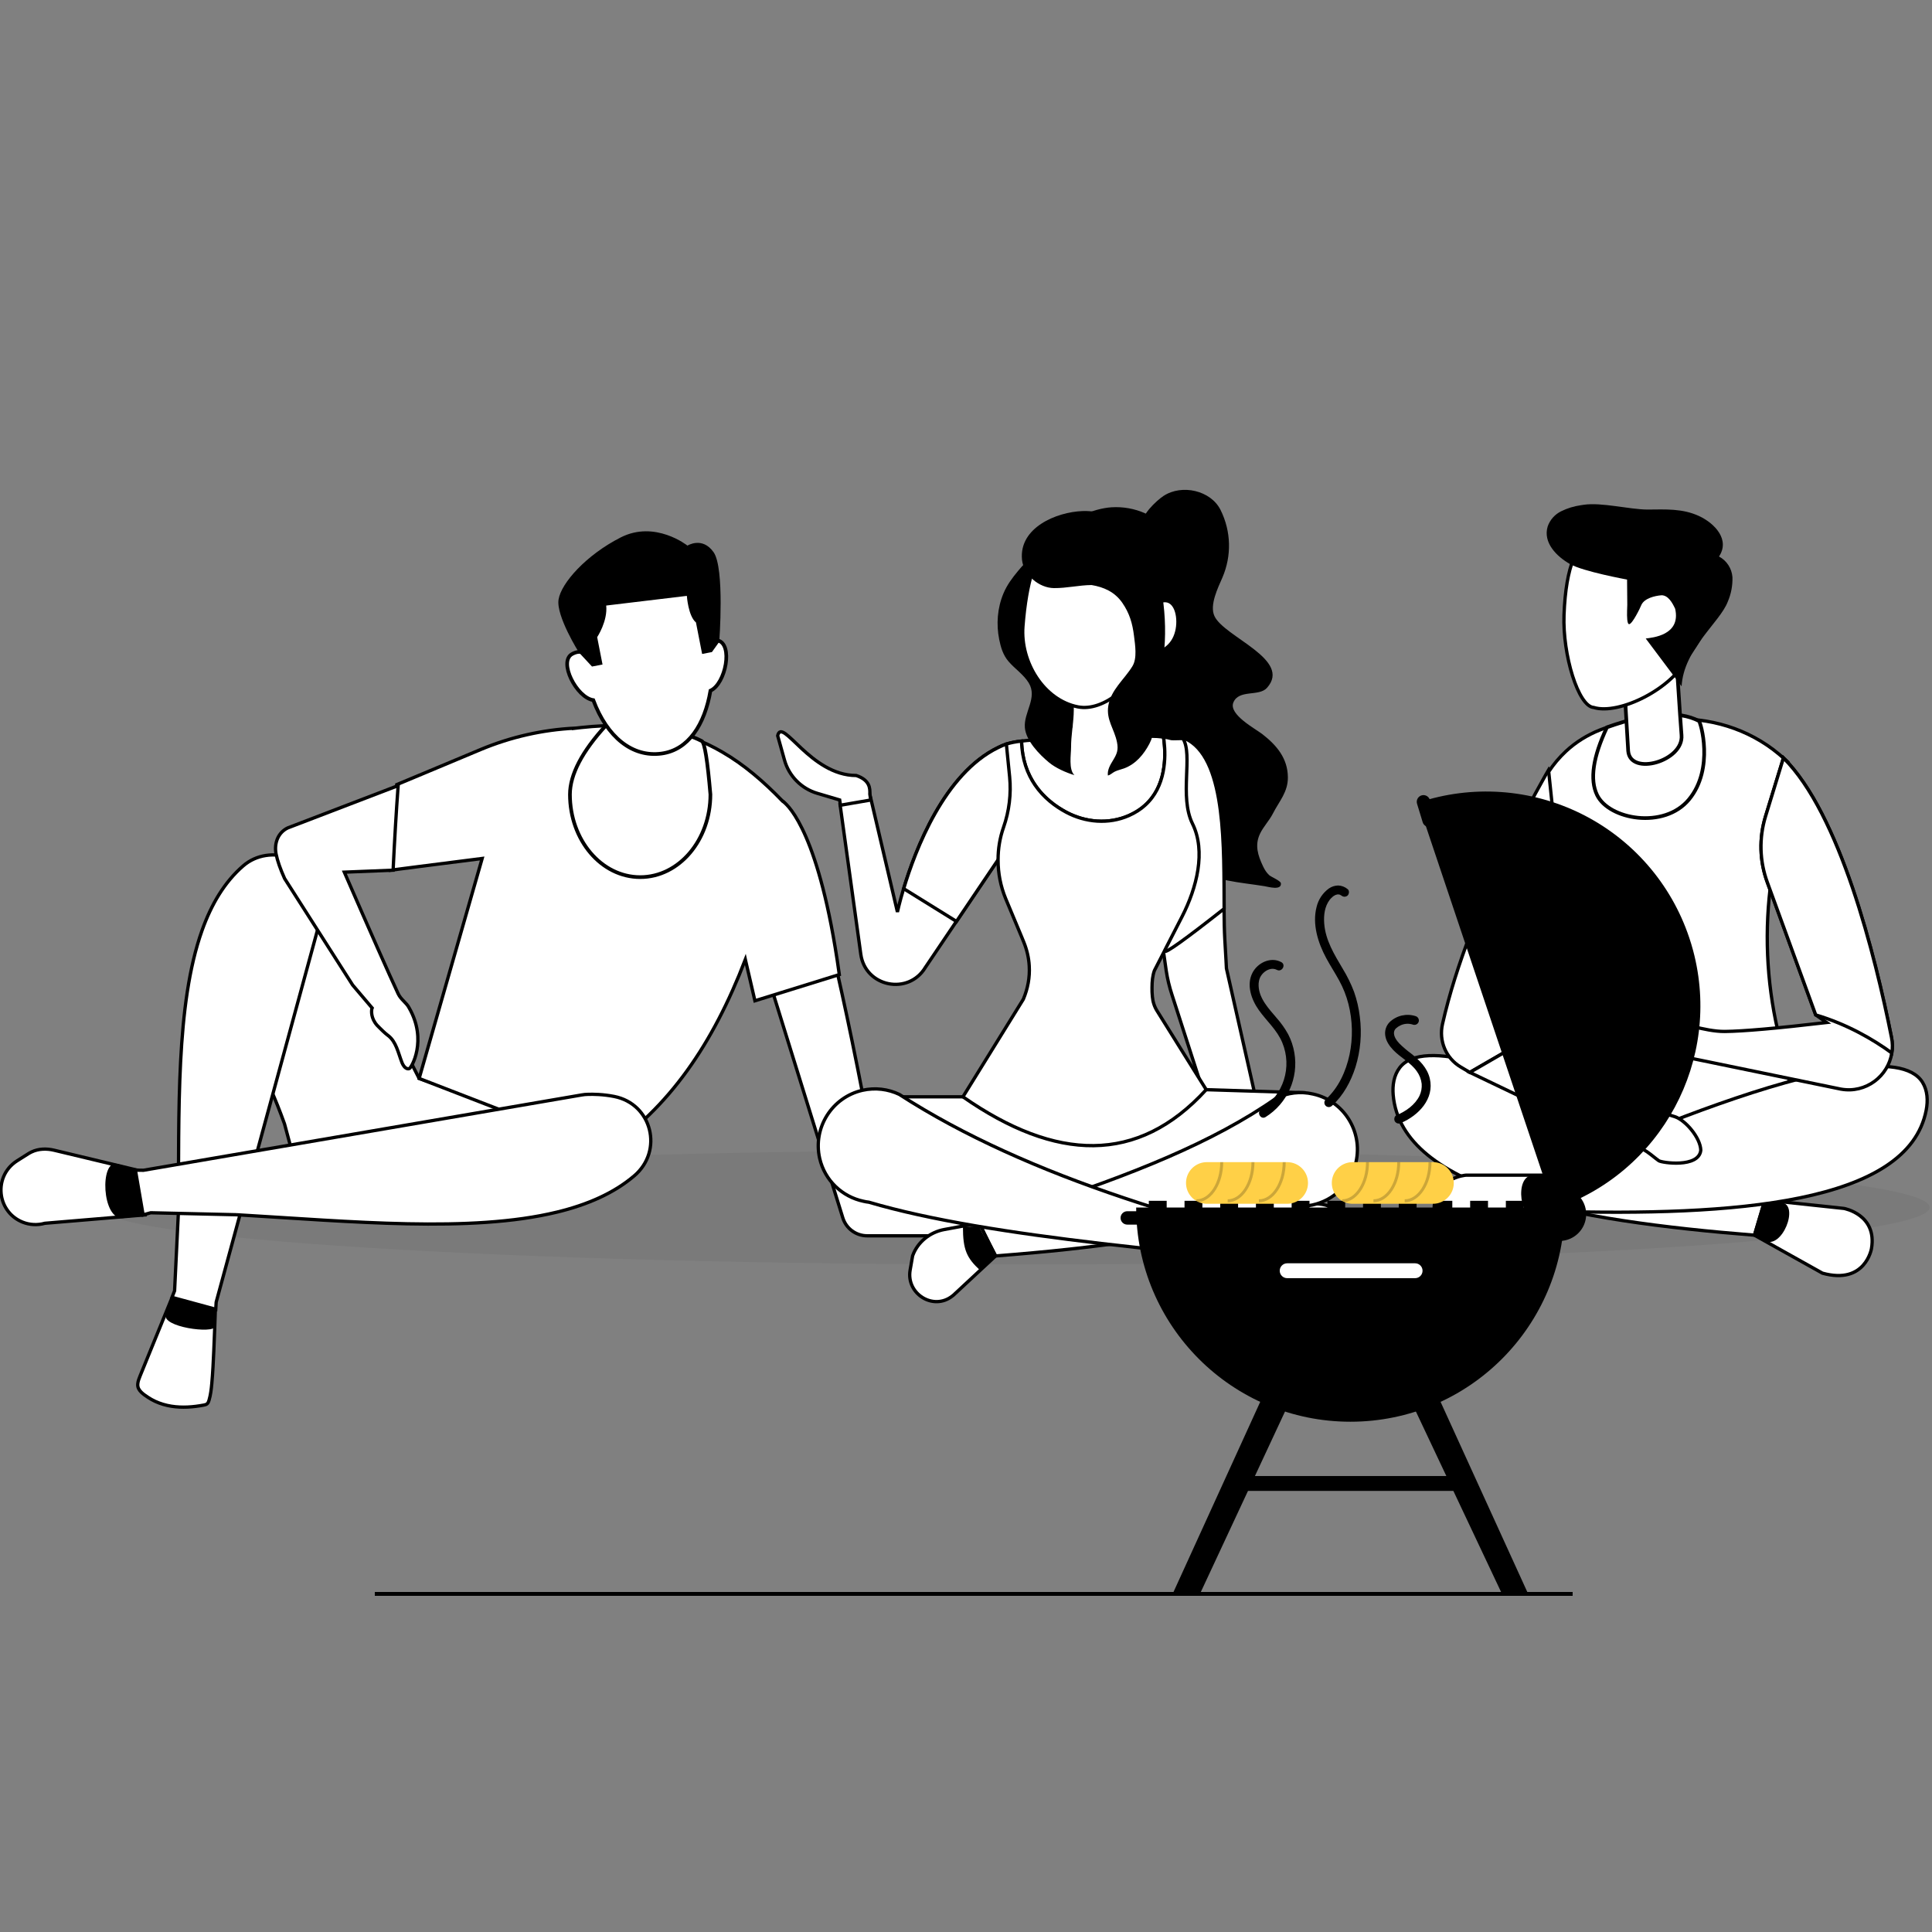 <?xml version="1.0" encoding="UTF-8"?>
<svg width="1000px" height="1000px" viewBox="0 0 1000 1000" version="1.1" xmlns="http://www.w3.org/2000/svg" xmlns:xlink="http://www.w3.org/1999/xlink">
    <rect x="0" y="0" width="1000" height="1000" fill="#808080" stroke="none"/>
    <title>illustrated/1000x1000/-relax v0.1</title>
    <g id="illustrated/1000x1000/-relax-v0.1" stroke="none" stroke-width="1" fill="none" fill-rule="evenodd">
        <g id="Group-5" transform="translate(0, 253)">
            <g id="Group-138" fill-rule="nonzero">
                <path d="M998.783,371.917 C998.783,388.247 786.789,401.487 525.283,401.487 C263.773,401.487 51.783,388.247 51.783,371.917 C51.783,355.588 263.773,342.348 525.283,342.348 C786.789,342.348 998.783,355.588 998.783,371.917" id="Fill-9" fill="#000000" opacity="0.05" style="mix-blend-mode: multiply;"></path>
                <path d="M216.931,305.177 C216.931,305.177 163.591,199.976 163.103,201.406 C162.619,202.84 111.473,274.146 111.473,274.146 C111.473,274.146 127.66,274.146 147.251,328.679 C154.42,355.946 157.547,366.317 179.459,368.023 C248.924,375.789 304.304,358.815 321.791,342.421 L216.931,305.177 Z" id="Fill-11" stroke="#000000" stroke-width="1.71" fill="#FFFFFF"></path>
                <path d="M71.323,463.146 C71.298,463.383 71.285,463.617 71.289,463.854 C71.306,466.818 74.341,468.74 76.559,470.229 C77.764,471.041 79.039,471.746 80.357,472.355 C83.008,473.576 85.834,474.402 88.719,474.86 C94.251,475.74 99.929,475.327 105.436,474.276 C106.049,474.16 106.687,474.022 107.175,473.626 C107.721,473.176 107.984,472.467 108.188,471.783 C109.022,468.999 109.355,466.089 109.622,463.191 C110.135,457.564 110.406,451.919 110.656,446.278 C110.969,439.075 111.239,431.871 111.473,424.667 C104.59,422.774 97.707,420.886 90.833,418.997 C90.253,418.839 89.582,418.693 89.099,419.047 C88.803,419.264 88.648,419.623 88.511,419.96 C84.567,429.62 80.623,439.279 76.68,448.942 C75.271,452.39 73.862,455.842 72.465,459.298 C71.965,460.54 71.46,461.824 71.323,463.146" id="Fill-13" stroke="#000000" stroke-width="1.71" fill="#FFFFFF"></path>
                <path d="M111.126,433.621 C111.25,430.303 111.365,427.985 111.473,424.667 C104.59,422.774 97.707,420.886 90.833,418.997 C90.253,418.839 89.582,418.693 89.099,419.047 C88.803,419.264 88.648,419.623 88.511,419.96 C87.331,422.851 87.07,424.303 85.89,427.194 C83.127,433.963 110.981,437.507 111.126,433.621 Z" id="Fill-13" fill="#000000"></path>
                <path d="M92.281,375.604 L90.363,415.125 L89.017,418.514 L111.674,424.684 L111.895,420.986 L165.49,224.145 C165.744,223.199 165.932,222.286 166.011,221.339 C166.282,218.996 166.578,214.352 165.828,209.104 C163.289,191.29 139.639,183.186 125.836,195.209 C116.235,203.547 109.436,214.953 104.571,228.606 L104.558,228.652 C90.93,266.917 92.739,322.538 92.281,375.604" id="Fill-15" stroke="#000000" stroke-width="1.71" fill="#FFFFFF"></path>
                <path d="M390.757,230.838 L405.002,161.643 C405.002,161.643 420.36,165.049 456.467,366.522 C482.118,366.522 493.54,371.245 498.506,376.118 C502.433,379.974 499.723,386.649 494.212,386.649 L448.859,386.649 C443.068,386.649 437.953,382.884 436.239,377.356 L390.757,230.838 Z" id="Fill-29" stroke="#000000" stroke-width="1.71" fill="#FFFFFF"></path>
                <path d="M300.771,123.57 C331.912,120.215 354.474,124.921 373.913,136.298 C384.971,142.714 395.035,151.269 405.11,161.718 C406.467,162.587 421.642,173.598 432.279,237.318 C433.029,241.746 433.726,246.456 434.426,251.442 L434.426,251.442 L390.745,265.008 L387.993,253.122 L385.896,244.126 C385.86,243.97 385.824,243.813 385.789,243.657 C368.942,287.539 346.288,320.436 313.265,342.444 L313.265,342.444 L216.952,305.195 L249.566,191.345 L216.952,195.504 L202.174,197.413 L205.346,153.124 L216.952,148.279 L248.931,134.897 C264.36,128.465 280.819,124.734 297.507,123.896 L297.507,123.896 L297.482,123.944 C298.589,123.81 299.685,123.685 300.771,123.57 Z" id="Combined-Shape" stroke="#000000" stroke-width="1.71" fill="#FFFFFF"></path>
                <path d="M211.244,300.199 L211.217,300.198 C211.121,300.193 211.027,300.181 210.934,300.163 C210.906,300.158 210.878,300.152 210.85,300.145 C209.651,299.865 208.731,298.566 208.182,297.287 C208.11,297.122 208.045,296.957 207.987,296.794 C206.103,291.945 205.052,286.215 200.971,283.062 C200.898,283.006 200.823,282.95 200.748,282.895 C199.857,282.22 198.996,281.452 198.156,280.653 C197.692,280.212 197.235,279.761 196.783,279.311 C196.602,279.131 196.421,278.951 196.241,278.772 C195.861,278.423 195.516,278.072 195.203,277.72 C191.925,274.037 192.223,270.331 192.481,269.112 L192.497,269.039 C192.54,268.851 192.579,268.736 192.598,268.704 L182.534,256.864 L167.363,233.115 L147.346,201.782 L147.251,201.59 L147.249,201.589 C145.139,196.891 143.605,192.626 142.884,188.983 C141.829,183.472 143.897,177.91 148.975,175.509 C174.353,165.785 193.386,158.491 206.075,153.629 C205.071,167.454 204.204,182.048 203.471,197.413 L178.219,198.425 C192.01,230.11 201.295,251.08 206.075,261.334 C207.535,264.467 210.465,266.024 211.779,268.704 C221.382,285.485 212.875,299.958 211.779,300.154 L211.776,300.155 C211.594,300.192 211.417,300.207 211.244,300.199 Z" id="Combined-Shape" stroke="#000000" stroke-width="1.71" fill="#FFFFFF"></path>
                <path d="M0.759,366.063 C-0.396,359.331 2.21,352.064 8.834,347.841 L14.5,344.26 C15.092,343.889 15.696,343.547 16.326,343.251 C19.932,341.521 24.113,341.421 28.003,342.355 L71.092,352.673 L75.069,375.818 L23.221,380.167 C19.436,381.234 15.367,381.042 11.74,379.591 C5.503,377.107 1.743,371.766 0.759,366.063 Z" id="Fill-19" stroke="#000000" stroke-width="1.71" fill="#FFFFFF"></path>
                <path d="M60.54,349.391 C64.139,350.253 67.323,351.347 70.092,352.673 L74.069,375.818 C71.289,376.585 67.786,377.146 63.562,377.5 C52.616,378.418 51.576,347.244 60.54,349.391 Z" id="Fill-19" fill="#000000"></path>
                <path d="M122.432,375.748 L78.034,374.722 L74.069,375.819 L70.092,352.673 L74.248,352.728 L301.055,313.749 C302.147,313.561 303.194,313.44 304.261,313.436 C306.912,313.336 312.136,313.386 317.906,314.528 C337.483,318.397 343.49,342.676 328.286,355.6 C317.739,364.588 304.119,370.545 288.24,374.401 L288.186,374.41 C243.683,385.203 181.776,379.242 122.432,375.748" id="Fill-21" stroke="#000000" stroke-width="1.71" fill="#FFFFFF"></path>
                <path d="M367.705,158.2 C367.705,181.845 351.453,201 331.373,201 C311.287,201 295,181.845 295,158.2 C295.034,147.915 301.238,136.018 313.612,122.51 C336.282,122.481 352.826,125.17 363.244,130.575 C364.71,131.336 366.197,140.544 367.705,158.2 Z" id="Fill-31" stroke="#000000" stroke-width="1.9" fill="#FFFFFF"></path>
                <path d="M372.15,86.403 C371.18,85.963 370.314,85.733 369.52,85.642 C373.188,61.98 371.619,32.582 333.296,33.733 C310.439,34.42 303.642,55.625 302.169,77.797 C300.917,77.132 299.24,76.94 296.982,77.623 C289.087,80.016 294.565,100.148 302.749,103.238 C305.778,123.503 316.37,136.483 331.528,137.629 C345.543,138.693 356.489,127.68 363.091,111.065 C371.624,109.148 379.695,89.819 372.15,86.403" id="Fill-23" stroke="#000000" stroke-width="1.9" fill="#FFFFFF" transform="translate(334.148, 85.7) rotate(-12) translate(-334.148, -85.7) "></path>
                <path d="M299.669,84.743 L306.418,92 L311.867,90.948 L309.097,76.794 C309.097,76.794 314.598,68.502 313.772,60.429 L355.515,55.423 C355.515,55.423 356.187,65.824 360.228,69.182 L363.419,85.488 L368.491,84.509 L372.278,79.218 C372.278,79.218 375.179,41.097 369.352,32.818 C363.525,24.54 355.826,29.41 355.826,29.41 C355.826,29.41 339.148,16.085 321.272,25.173 C303.387,34.267 290.441,48.8 289.105,57.335 C287.764,65.866 299.669,84.743 299.669,84.743" id="Fill-29" fill="#000000"></path>
                <path d="M724.506,299.608 C721.467,303.555 720.687,308.737 721.104,313.702 C725.264,363.099 815.016,378.92 908.106,386.332 L913.526,368.114 C913.526,368.114 748.994,267.77 724.506,299.608" id="Fill-51" stroke="#000000" stroke-width="1.71" fill="#FFFFFF"></path>
                <path d="M913.525,368.115 L954.434,372.488 C954.434,372.488 971.718,375.585 968.671,393.286 C968.671,393.286 965.498,412.134 943.307,405.997 L908.105,386.333 L913.525,368.115 Z" id="Fill-53" stroke="#000000" stroke-width="1.71" fill="#FFFFFF"></path>
                <path d="M913.525,368.115 C916.49,368.702 919.346,369.143 922.095,369.437 C931.608,370.454 922.412,394.361 913.043,389.128 C911.466,388.247 909.82,387.315 908.105,386.333 L913.525,368.115 Z" id="Fill-53" fill="#000000"></path>
                <path d="M801.609,145.376 C801.609,145.376 760.638,214.879 746.622,277.079 C744.663,285.767 748.389,294.738 756.052,299.274 L760.775,302.071 L785.292,287.884 L820.394,179.882 L801.609,145.376 Z" id="Fill-55" stroke="#000000" stroke-width="1.71" fill="#FFFFFF"></path>
                <path d="M864.138,119.325 L848.609,120.308 C834.526,121.205 820.761,126.282 810.46,135.925 C807.083,139.081 804.135,142.583 801.609,146.43 L809.392,220.961 C810.339,229.983 810.706,239.062 810.497,248.134 L808.888,317.854 L851.06,333.137 L926.971,310.133 L920.176,280.468 C914.277,254.712 913.155,228.094 916.861,201.935 L925.437,141.449 C923.882,140.002 922.302,138.605 920.693,137.267 C904.976,124.152 884.569,118.028 864.138,119.325" id="Fill-57" stroke="#000000" stroke-width="1.71" fill="#FFFFFF"></path>
                <path d="M826.632,158.479 C822.794,150.52 824.503,138.843 831.758,123.45 C853.052,115.847 868.908,114.749 879.326,120.154 C880.239,120.628 887.424,144.758 874.255,160.759 C861.374,176.409 832.778,171.226 826.632,158.479 Z" id="Fill-31" stroke="#000000" stroke-width="1.9" fill="#FFFFFF"></path>
                <path d="M995.115,307.257 C997.716,311.505 997.946,316.741 996.999,321.631 C987.611,370.311 896.684,376.498 803.331,373.963 L799.883,355.274 C799.883,355.274 974.154,272.997 995.115,307.257" id="Fill-59" stroke="#000000" stroke-width="1.71" fill="#FFFFFF"></path>
                <path d="M799.883,355.274 L758.736,355.274 C758.736,355.274 741.227,356.517 742.378,374.443 C742.378,374.443 743.524,393.515 766.244,389.78 L803.33,373.963 L799.883,355.274 Z" id="Fill-61" stroke="#000000" stroke-width="1.71" fill="#FFFFFF"></path>
                <path d="M799.883,355.274 C797.885,355.274 795.811,355.274 793.661,355.274 C783.171,355.274 787.074,380.681 795.879,376.926 C798.25,375.914 800.734,374.927 803.33,373.963 L799.883,355.274 Z" id="Fill-61" fill="#000000"></path>
                <path d="M828.839,286.948 C827.831,287.314 826.818,287.635 825.992,288.327 C825.204,289.015 824.7,290.166 825.021,291.179 C825.575,292.834 827.831,293.067 829.577,292.788 C834.638,292.1 846.876,290.625 851.474,292.788 C853.225,293.572 855.156,294.076 856.998,294.677 C863.439,296.882 867.166,293.205 867.166,293.109 L881.795,296.098 L952.874,310.731 C965.797,313.028 977.349,304.015 979.187,292.009 C979.65,289.478 979.6,286.806 979.05,284.046 C970.537,241.357 952.319,168.252 923.108,139.316 L913.857,169.494 C910.41,180.721 910.731,192.727 914.779,203.721 L939.808,272.315 L945.495,276.251 C919.81,279.253 902.221,280.797 892.728,280.883 C882.245,280.977 869.221,275.631 864.29,276.251 C839.334,276.092 829.786,286.637 828.839,286.948 Z" id="Fill-63" stroke="#000000" stroke-width="1.71" fill="#FFFFFF"></path>
                <path d="M760.776,302.071 L817.172,329.06 L831.479,333.291 C831.479,333.52 833.093,338.398 839.717,339.457 C841.601,339.824 843.577,340.286 845.466,340.424 C850.527,340.653 854.437,344.793 858.577,347.782 C860.003,348.841 879.361,351.706 880.326,342.348 C880.108,335.755 872.27,326.73 866.879,324.988 C863.651,323.946 855.222,321.281 851.633,321.789 C848.919,322.11 845.007,322.573 842.477,321.789 L842.198,321.698 C841.46,321.468 840.68,321.101 839.992,320.735 L785.293,287.884 L760.776,302.071 Z" id="Fill-65" stroke="#000000" stroke-width="1.71" fill="#FFFFFF"></path>
                <path d="M914.779,203.722 L939.809,272.316 C956.092,277.148 969.433,284.923 979.188,292.006 C979.651,289.475 979.601,286.807 979.05,284.047 C970.537,241.354 952.32,168.253 923.108,139.317 L913.858,169.495 C910.41,180.718 910.731,192.729 914.779,203.722" id="Fill-67" stroke="#000000" stroke-width="1.71" fill="#FFFFFF"></path>
                <path d="M870.354,127.504 C869.754,120.609 867.061,78.274 866.694,70.778 C866.532,67.385 863.73,65.029 860.749,65.763 L843.29,70.061 C840.868,70.657 839.142,73.134 839.213,75.893 L842.744,135.704 C843.832,148.853 871.526,140.928 870.354,127.504" id="Fill-69" stroke="#000000" stroke-width="1.9" fill="#FFFFFF"></path>
                <path d="M853.37,21.847 C833.247,20.534 811.5,13.219 809.528,65.305 C808.753,85.911 816.921,112.695 824.923,113.193 C837.932,117.187 866.085,103.517 873.872,86.537 C913.31,30.877 868.753,22.856 853.37,21.847 Z" id="Fill-71" stroke="#000000" stroke-width="1.71" fill="#FFFFFF"></path>
                <path d="M870.391,102.243 C871.474,82.85 890.174,69.241 894.289,58.443 C896.013,54.448 896.841,50.123 896.713,45.774 C896.392,41.239 893.763,37.188 889.752,35.049 C895.556,26.347 887.584,17.936 879.554,14.163 C870.897,10.097 862.048,10.684 852.705,10.744 C843.366,10.691 828.958,6.893 819.722,8.274 L818.184,8.511 C814.669,9.008 811.255,10.059 808.069,11.623 C804.814,13.218 802.31,16.021 801.091,19.434 C798.493,27.939 805.826,35.098 812.654,38.97 C819.481,42.841 842.167,46.983 842.167,46.983 L842.281,60.021 L842.178,63.096 C842.097,66.185 842.146,70.203 843.29,70.061 C844.991,69.849 848.966,61.683 849.614,60.021 C851.21,56.714 856.354,55.396 860.015,55.107 C863.45,55.118 865.603,58.975 867.056,62.088 C870.186,75.873 855.162,77.035 851.828,77.493 L870.391,102.243 Z" id="Path" fill="#000000"></path>
                <path d="M656.958,199.999 C655.573,198.756 654.585,197.139 653.793,195.484 C650.996,189.618 649.429,184.453 652.122,178.662 C653.898,174.852 656.92,171.875 658.834,168.123 C662.152,161.612 666.688,156.988 666.604,149.255 C666.5,139.471 660.797,132.767 653.464,127.052 C649.791,124.188 635.851,116.834 638.381,110.627 C641.212,103.685 651.588,107.696 655.761,103.056 C668.976,88.352 633.641,76.755 628.593,65.882 C625.945,60.167 630.464,51.166 632.724,45.918 C637.501,34.82 637.331,22.168 631.765,10.962 C626.733,0.823 611.746,-2.562 602.216,3.704 C598.752,5.976 589.647,14.334 591.615,18.853 L586.354,22.476 C583.606,22.714 581.276,26.174 579.513,28.075 C568.232,40.215 555.308,56.752 555.108,73.999 C555,83.558 557.81,93.334 563.467,101.097 C566.347,105.045 569.507,108.955 572.867,112.519 C575.498,115.308 579.096,118.406 579.792,122.374 C580.597,126.952 577.82,131.604 577.057,135.998 C576.394,139.825 576.453,144.603 576.89,148.451 C578.208,160.011 584.874,172.572 594.362,179.158 C602.258,184.645 609.353,191.094 617.595,196.088 C629.314,203.192 641.216,203.559 654.423,205.668 C656.332,205.977 663.411,208.099 662.994,204.188 C662.856,202.9 657.929,200.87 656.958,199.999" id="Fill-87" fill="#000000"></path>
                <path d="M607.457,25.299 C599.802,13.547 586.904,8.849 575.335,9.57 C570.358,9.879 565.309,11.53 560.507,13.23 C557.551,14.281 554.916,16.745 552.344,17.699 L543.794,29.481 C535.452,43.196 542.564,64.457 547.909,77.948 C552.207,88.799 558.243,101.535 568.753,102.194 C584.624,103.194 596.534,88.67 604.876,72.632 C611.734,59.434 616.207,38.736 607.457,25.299" id="Fill-89" fill="#000000"></path>
                <path d="M584.312,169.139 C573.894,173.754 561.788,172.75 551.778,167.355 C541.36,161.736 529.208,150.863 528.749,130.578 C532.589,130.073 536.837,129.936 541.268,129.844 C541.268,129.844 552.237,127.422 554.246,123.219 C554.292,123.128 554.338,123.036 554.384,122.944 L554.384,122.807 L553.742,107.411 L578.555,101.471 L579.422,111.522 C579.651,113.714 579.789,115.861 579.88,118.1 C579.972,119.563 580.06,120.981 580.105,122.398 L580.105,122.44 C580.105,122.761 580.151,123.036 580.201,123.357 C580.564,125.596 582.39,127.33 584.725,127.559 C584.725,127.559 593.771,128.064 595.505,128.064 C597.836,128.064 600.074,128.201 602.221,128.472 C603.68,138.023 604.689,160.231 584.312,169.139" id="Fill-91" stroke="#000000" stroke-width="1.71" fill="#FFFFFF"></path>
                <path d="M495.026,223.922 L478.993,247.68 C470.217,262.351 447.876,257.827 445.546,240.918 L434.807,163.336 L450.207,158.083 L464.506,219.032 C464.506,219.032 465.511,214.284 467.708,206.971 C473.736,186.865 488.769,147.39 516.642,133.908 C518.013,133.224 519.381,132.632 520.798,132.128 C533.535,132.846 518.88,188.603 518.88,188.603 L495.026,223.922 Z" id="Fill-93" stroke="#000000" stroke-width="1.71" fill="#FFFFFF"></path>
                <path d="M518.926,188.602 L516.596,192.029 L495.076,223.924 L467.749,206.97 C473.786,186.868 488.815,147.388 516.688,133.911 C518.059,133.227 519.431,132.631 520.848,132.13 L520.89,132.13 C523.174,131.397 525.826,130.896 528.748,130.575" id="Fill-95" stroke="#000000" stroke-width="1.71" fill="#FFFFFF"></path>
                <path d="M450.229,158.068 C450.375,155.037 450.229,150.744 443.168,148.399 C419.412,148.399 404.822,117.767 402.52,127.794 L406.035,140.363 C408.336,148.671 414.802,155.204 423.052,157.634 L434.621,161.065 L435.013,163.775 L450.696,161.082 L450.229,158.068 Z" id="Fill-97" stroke="#000000" stroke-width="1.71" fill="#FFFFFF"></path>
                <path d="M662.763,372.054 L644.078,377.994 L606.609,261.892 C605.283,257.827 604.278,253.712 603.636,249.464 C603.269,246.767 602.769,243.34 602.177,239.321 C601.902,237.537 601.627,235.665 601.356,233.656 L601.31,233.656 C596.874,202.723 600.622,130.072 607.384,129.113 C608.939,128.884 614.238,129.66 615.246,130.256 C634.665,141.816 633.381,186.181 633.564,217.343 C633.614,223.33 633.702,228.812 633.977,233.518 C634.527,242.473 634.798,248.23 634.798,248.23 L662.763,372.054 Z" id="Fill-99" stroke="#000000" stroke-width="1.71" fill="#FFFFFF"></path>
                <path d="M602.905,239.296 L611.86,129.114 C613.094,129.251 614.283,129.66 615.287,130.256 C634.71,141.816 633.43,186.181 633.614,217.344 C613.327,233.318 603.091,240.635 602.905,239.296 Z" id="Fill-101" stroke="#000000" stroke-width="1.71" fill="#FFFFFF"></path>
                <path d="M644.056,378.152 C644.056,378.152 664.492,370.069 680.738,370.069 C690.877,370.069 698.868,377.206 698.868,385.485 L698.868,385.523 L653.207,387.399 C648.229,387.607 644.056,384.368 644.056,380.299 L644.056,378.152 Z" id="Fill-103" stroke="#000000" stroke-width="1.71" fill="#FFFFFF"></path>
                <path d="M519.373,54.184 C521.203,49.807 523.846,46.251 526.877,42.599 C528.228,40.973 529.483,39.423 531.117,38.084 C532.247,37.163 534.014,36.417 534.452,35.049 L540.568,36.642 C549.885,36.93 549.56,55.227 550.339,60.925 C551.965,72.907 552.878,84.98 554.458,96.953 C555.33,103.573 556.042,110.11 555.726,116.805 C555.455,122.387 554.375,127.994 554.387,133.66 C554.4,137.507 553.007,145.257 556.122,148.221 C551.748,146.879 546.462,144.569 542.936,141.639 C537.904,137.453 531.021,130.416 530.466,123.579 C529.824,115.667 537.182,108.159 532.447,100.425 C529.795,96.098 525.21,93.126 521.958,89.295 C519.165,85.997 518.01,82.103 517.184,77.98 C515.604,70.126 516.217,61.73 519.373,54.184" id="Fill-107" fill="#000000"></path>
                <polygon id="Fill-109" stroke="#000000" stroke-width="1.71" fill="#FFFFFF" points="498.382 314.695 456.902 314.695 523.441 372.751 587.546 377.382 673.562 312.552 624.344 311.018"></polygon>
                <path d="M506.854,380.064 C510.215,387.292 515.317,397.077 515.317,397.077 C528.207,396.055 540.881,394.951 553.258,393.587 C597.661,388.739 638.878,381.464 676.394,371.13 C677.369,371.046 678.307,370.875 679.283,370.705 C690.176,368.366 699.231,359.986 701.869,348.46 C705.442,332.597 695.533,316.818 679.712,313.287 C673.029,311.711 666.401,312.649 660.656,315.367 C627.776,338.508 584.645,355.309 536.328,371.217 C528.162,373.94 519.87,376.574 511.407,379.255 L506.854,380.064 Z" id="Fill-111" stroke="#000000" stroke-width="1.71" fill="#FFFFFF"></path>
                <path d="M492.903,417.832 C493.115,417.661 493.332,417.49 493.54,417.323 L515.319,397.075 C515.319,397.075 510.212,387.295 506.856,380.062 L488.821,383.38 C481.376,384.744 474.997,389.805 472.404,396.904 C472.404,396.95 472.358,397.033 472.358,397.075 L471.087,404.35 C468.915,416.64 483.081,425.573 492.903,417.832" id="Fill-113" stroke="#000000" stroke-width="1.71" fill="#FFFFFF"></path>
                <path d="M507.299,404.531 C509.361,402.502 512.034,400.016 515.319,397.075 C515.319,397.075 510.22,389.173 506.864,381.94 C504.324,381.869 501.506,381.869 498.41,381.94 C498.41,393.926 500.363,398.094 507.299,404.531 Z" id="Fill-113" fill="#000000"></path>
                <path d="M424.255,346.546 C426.894,358.072 435.994,366.452 446.842,368.749 C447.78,369.003 448.755,369.132 449.731,369.258 C481.251,378.575 523.611,385.166 570.232,390.656 C582.776,392.099 595.62,393.504 608.639,394.909 L617.014,378.15 L616.335,378.02 L616.377,377.895 C604.641,374.489 593.156,370.875 581.925,367.09 C538.327,352.457 498.819,335.019 465.472,313.457 C459.728,310.735 453.095,309.839 446.412,311.327 C430.596,314.941 420.682,330.725 424.255,346.546" id="Fill-115" stroke="#000000" stroke-width="1.71" fill="#FFFFFF"></path>
                <path d="M608.637,394.907 L608.808,394.907 C612.64,398.467 615.514,401.137 617.43,402.917 C620.438,405.712 624.95,409.904 630.966,415.493 C631.178,415.622 631.349,415.834 631.608,416.005 C641.384,423.701 655.549,414.771 653.423,402.519 L652.152,395.203 C652.106,395.203 652.106,395.119 652.064,395.078 C649.467,387.974 643.089,382.871 635.647,381.55 C632.441,380.964 630.036,380.525 628.432,380.232 C625.896,379.769 622.09,379.074 617.017,378.148 L608.637,394.907 Z" id="Fill-117" stroke="#000000" stroke-width="1.71" fill="#FFFFFF"></path>
                <path d="M608.637,394.907 L608.808,394.907 C612.64,398.467 615.514,401.137 617.43,402.917 C621.942,407.109 630.837,380.672 628.432,380.232 C625.896,379.769 622.09,379.074 617.017,378.148 L608.637,394.907 Z" id="Fill-117" fill="#000000"></path>
                <path d="M599.025,270.438 C597.516,268.107 596.69,265.502 596.465,262.804 C596.282,261.254 596.282,259.699 596.282,258.144 C596.282,254.946 596.603,251.886 597.516,249.372 L602.91,238.863 L602.91,238.821 L604.003,236.67 L611.861,221.366 C619.402,206.604 624.334,187.69 617.205,173.295 C610.31,159.225 617.603,137.705 612.304,129.297 C611.804,129.159 606.929,129.434 606.383,129.297 C605.053,128.93 603.682,128.655 602.223,128.471 C602.314,129.068 602.406,129.751 602.498,130.439 C603.502,138.981 603.452,154.152 592.626,163.84 C590.387,165.895 587.602,167.675 584.313,169.139 C573.895,173.754 561.785,172.749 551.779,167.354 C546.251,164.386 540.219,159.909 535.738,153.33 C531.765,147.527 528.976,140.078 528.751,130.577 C525.824,130.894 523.177,131.398 520.892,132.127 L522.581,149.082 C523.448,157.899 522.351,166.854 519.429,175.217 C517.507,180.699 516.598,186.364 516.598,192.03 L516.598,192.213 C516.598,199.021 517.92,205.783 520.525,212.09 L528.705,231.692 L529.939,234.706 C531.54,238.679 532.498,242.794 532.728,246.95 C533.09,252.891 531.994,258.694 529.664,264.222 L498.41,314.711 C546.435,348.158 588.878,349.896 624.334,311.009 L599.025,270.438 Z" id="Fill-119" stroke="#000000" stroke-width="1.71" fill="#FFFFFF"></path>
                <path d="M609.101,73.895 C610.744,67.279 609.089,58.483 603.569,57.907 C601.918,57.732 600.03,58.312 598.17,59.371 C594.373,40.398 580.745,19.095 566.946,17.653 C548.886,15.768 533.065,24.398 529.468,71.189 C528.054,89.699 540.269,109.451 557.966,112.886 C571.269,115.462 587.094,101.388 594.694,86.385 C600.617,84.809 607.025,82.283 609.101,73.895" id="Fill-121" stroke="#000000" stroke-width="1.71" fill="#FFFFFF"></path>
                <path d="M560.313,11.523 C581.149,10.768 596.165,29.278 600.304,48.221 C602.485,58.193 603.41,68.653 602.918,78.979 C602.639,84.836 601.955,91.252 600.179,96.88 C598.97,100.72 595.994,103.721 594.718,107.423 C593.551,110.821 595.002,114.79 595.794,118.108 C597.032,123.282 597.561,126.975 594.939,131.957 C591.996,137.543 587.823,142.513 581.82,144.718 C580.273,145.289 578.539,145.643 577.063,146.36 C575.8,146.973 574.758,148.132 573.432,148.399 C573.107,145.456 574.637,142.934 576.108,140.524 C578.164,137.156 578.943,135.155 578.151,131.161 C576.796,124.299 572.456,119.617 573.665,112.272 C575.024,103.988 582.007,98.627 586.155,91.811 C588.686,87.663 587.523,80.78 586.964,76.169 C586.172,69.683 584.642,64.463 580.973,59.115 C577.005,53.328 571.264,50.873 564.99,49.814 C558.374,49.881 552.171,51.465 545.505,51.398 C537.867,51.323 529.776,44.661 528.988,36.707 C527.358,20.119 546.81,12.011 560.313,11.523" id="Fill-135" fill="#000000"></path>
            </g>
            <g id="Group-4" transform="translate(194, 156)">
                <g id="undraw_barbecue_3x93" transform="translate(386, 0)">
                    <rect id="Rectangle" fill="#000000" fill-rule="nonzero" x="14.63" y="212.538" width="9.24" height="5.39"></rect>
                    <rect id="Rectangle" fill="#000000" fill-rule="nonzero" x="33.11" y="212.538" width="9.24" height="5.39"></rect>
                    <rect id="Rectangle" fill="#000000" fill-rule="nonzero" x="51.59" y="212.538" width="9.24" height="5.39"></rect>
                    <rect id="Rectangle" fill="#000000" fill-rule="nonzero" x="70.07" y="212.538" width="9.24" height="5.39"></rect>
                    <rect id="Rectangle" fill="#000000" fill-rule="nonzero" x="88.55" y="212.538" width="9.24" height="5.39"></rect>
                    <rect id="Rectangle" fill="#000000" fill-rule="nonzero" x="107.03" y="212.538" width="9.24" height="5.39"></rect>
                    <rect id="Rectangle" fill="#000000" fill-rule="nonzero" x="125.51" y="212.538" width="9.24" height="5.39"></rect>
                    <rect id="Rectangle" fill="#000000" fill-rule="nonzero" x="143.99" y="212.538" width="9.24" height="5.39"></rect>
                    <rect id="Rectangle" fill="#000000" fill-rule="nonzero" x="162.47" y="212.538" width="9.24" height="5.39"></rect>
                    <rect id="Rectangle" fill="#000000" fill-rule="nonzero" x="180.95" y="212.538" width="9.24" height="5.39"></rect>
                    <rect id="Rectangle" fill="#000000" fill-rule="nonzero" x="199.43" y="212.538" width="9.24" height="5.39"></rect>
                    <path d="M229.845,216.003 C229.845,277.24 180.202,326.883 118.965,326.883 C57.728,326.883 8.085,277.24 8.085,216.003 L229.845,216.003 Z" id="Path" fill="#000000" fill-rule="nonzero"></path>
                    <path d="M224.486,216.711 L153.954,6.47 C181.833,-2.903 212.295,-0.808 238.628,12.295 C264.961,25.398 285.004,48.433 294.34,76.325 C295.087,78.55 295.765,80.791 296.365,83.032 C311.433,139.578 279.966,198.099 224.486,216.711 L224.486,216.711 Z" id="Path" fill="#000000" fill-rule="nonzero"></path>
                    <circle id="Oval" fill="#000000" fill-rule="nonzero" cx="227.15" cy="219.468" r="13.86"></circle>
                    <path d="M86.24,244.878 C84.114,244.878 82.39,246.602 82.39,248.728 C82.39,250.854 84.114,252.578 86.24,252.578 L152.46,252.578 C154.587,252.578 156.31,250.854 156.31,248.728 C156.31,246.602 154.587,244.878 152.46,244.878 L86.24,244.878 Z" id="Path" fill="#FFFFFF" fill-rule="nonzero"></path>
                    <polygon id="Path" fill="#000000" fill-rule="nonzero" points="210.98 416.588 197.423 416 147.52 310.271 160.088 304.428 210.98 416"></polygon>
                    <polygon id="Path" fill="#000000" fill-rule="nonzero" points="26.95 416.588 41.081 416 90.41 310.271 77.842 304.428 26.95 416"></polygon>
                    <rect id="Rectangle" fill="#000000" fill-rule="nonzero" x="62.37" y="354.988" width="113.96" height="7.7"></rect>
                    <path d="M156.773,2.545 C155.675,2.546 154.642,3.067 153.989,3.949 C153.336,4.832 153.139,5.972 153.46,7.022 L156.381,16.596 C156.941,18.425 158.877,19.454 160.706,18.896 C162.535,18.338 163.566,16.404 163.01,14.574 L160.089,5 C159.642,3.542 158.297,2.547 156.773,2.545 L156.773,2.545 Z" id="Path" fill="#000000" fill-rule="nonzero"></path>
                    <path d="M3.465,217.928 C1.551,217.928 -3.03869397e-05,219.479 -3.03869397e-05,221.393 C-3.03869397e-05,223.307 1.551,224.858 3.465,224.858 L13.475,224.858 C15.389,224.858 16.94,223.307 16.94,221.393 C16.94,219.479 15.389,217.928 13.475,217.928 L3.465,217.928 Z" id="Path" fill="#000000" fill-rule="nonzero"></path>
                    <path d="M86.24,192.518 L44.66,192.518 C44.398,192.518 44.144,192.526 43.89,192.549 C38.254,192.951 33.886,197.637 33.88,203.287 C33.874,208.937 38.232,213.633 43.867,214.047 C44.129,214.07 44.391,214.078 44.66,214.078 L86.24,214.078 C92.194,214.078 97.02,209.251 97.02,203.298 C97.02,197.344 92.194,192.518 86.24,192.518 L86.24,192.518 Z" id="Path" fill="#FFD047"></path>
                    <path d="M40.471,213.223 C47.555,212.315 53.13,203.375 53.13,192.518 L51.59,192.518 C51.59,203.136 46.061,211.768 39.27,211.768 L39.27,212.63 L40.471,213.223 Z" id="Path" fill="#000000" fill-rule="nonzero" opacity="0.2"></path>
                    <path d="M55.44,213.308 L55.44,211.768 C62.233,211.768 67.76,203.132 67.76,192.518 L69.3,192.518 C69.3,203.981 63.082,213.308 55.44,213.308 Z" id="Path" fill="#000000" fill-rule="nonzero" opacity="0.2"></path>
                    <path d="M71.61,213.308 L71.61,211.768 C78.403,211.768 83.93,203.132 83.93,192.518 L85.47,192.518 C85.47,203.981 79.252,213.308 71.61,213.308 Z" id="Path" fill="#000000" fill-rule="nonzero" opacity="0.2"></path>
                    <path d="M161.7,192.518 L120.12,192.518 C119.858,192.518 119.604,192.526 119.35,192.549 C113.714,192.951 109.346,197.637 109.34,203.287 C109.334,208.937 113.692,213.633 119.327,214.047 C119.589,214.07 119.851,214.078 120.12,214.078 L161.7,214.078 C167.654,214.078 172.48,209.251 172.48,203.298 C172.48,197.344 167.654,192.518 161.7,192.518 L161.7,192.518 Z" id="Path" fill="#FFD047"></path>
                    <path d="M115.931,213.223 C123.015,212.315 128.59,203.375 128.59,192.518 L127.05,192.518 C127.05,203.136 121.521,211.768 114.73,211.768 L114.73,212.63 L115.931,213.223 Z" id="Path" fill="#000000" fill-rule="nonzero" opacity="0.2"></path>
                    <path d="M130.9,213.308 L130.9,211.768 C137.693,211.768 143.22,203.132 143.22,192.518 L144.76,192.518 C144.76,203.981 138.542,213.308 130.9,213.308 Z" id="Path" fill="#000000" fill-rule="nonzero" opacity="0.2"></path>
                    <path d="M147.07,213.308 L147.07,211.768 C153.863,211.768 159.39,203.132 159.39,192.518 L160.93,192.518 C160.93,203.981 154.712,213.308 147.07,213.308 Z" id="Path" fill="#000000" fill-rule="nonzero" opacity="0.2"></path>
                    <path d="M83.197,88.996 C77.748,86.052 71.011,89.263 68.295,94.474 C64.992,100.813 67.73,108.433 71.582,113.851 C75.584,119.481 81.016,124.128 83.688,130.633 C88.966,143.277 84.339,157.883 72.744,165.181 C70.238,166.766 72.553,170.766 75.076,169.17 C86.34,162.133 92.223,148.977 89.956,135.89 C89.394,132.572 88.322,129.361 86.777,126.371 C85.103,123.319 83.086,120.468 80.765,117.874 C76.757,113.13 71.712,107.901 71.46,101.301 C71.414,100.445 71.474,99.586 71.638,98.745 C71.758,98.157 71.937,97.583 72.171,97.03 C72.731,95.845 73.563,94.807 74.598,94.002 C75.558,93.237 76.694,92.722 77.902,92.506 C78.916,92.356 79.951,92.523 80.865,92.986 C83.481,94.399 85.817,90.412 83.197,88.996 L83.197,88.996 Z" id="Path" fill="#000000" fill-rule="nonzero"></path>
                    <path d="M152.715,116.943 C147.988,115.423 142.807,116.627 139.234,120.076 C137.395,121.967 136.58,124.628 137.044,127.225 C137.485,130.024 139.252,132.511 141.17,134.515 C144.922,138.436 150.174,140.971 153.32,145.473 C154.715,147.391 155.591,149.637 155.861,151.993 C156.023,154.11 155.635,156.234 154.734,158.156 C152.387,162.927 147.728,166.172 142.814,168.261 C141.666,168.749 141.412,170.442 141.985,171.422 C142.65,172.495 144.04,172.859 145.146,172.25 C154.188,168.406 162.555,159.796 160.061,149.218 C158.749,143.653 154.728,139.726 150.397,136.312 C148.247,134.735 146.215,133.002 144.32,131.126 C142.823,129.536 141.267,127.364 141.542,125.209 C141.652,124.459 142.019,123.771 142.58,123.262 C143.26,122.64 144.032,122.127 144.869,121.741 C146.941,120.748 149.324,120.624 151.487,121.398 C152.716,121.724 153.98,121.007 154.329,119.784 C154.641,118.558 153.929,117.303 152.715,116.943 L152.715,116.943 Z" id="Path" fill="#000000" fill-rule="nonzero"></path>
                    <path d="M117.545,51.224 C116.168,50.048 114.43,49.379 112.62,49.328 C110.904,49.36 109.235,49.899 107.825,50.878 C104.639,53.192 102.385,56.569 101.47,60.399 C99.136,69.341 102.181,78.979 106.412,86.855 C108.551,90.836 111.042,94.615 113.195,98.588 C115.271,102.389 116.865,106.433 117.94,110.628 C120.132,119.229 120.327,128.218 118.512,136.906 C116.663,145.554 112.773,154.118 106.156,160.084 C105.573,160.668 105.345,161.519 105.559,162.316 C105.772,163.113 106.395,163.736 107.192,163.949 C107.989,164.163 108.84,163.935 109.423,163.351 C115.296,158.055 119.224,150.791 121.595,143.32 C124.211,134.883 124.976,125.981 123.838,117.221 C123.323,112.859 122.33,108.567 120.876,104.422 C119.3,100.247 117.333,96.23 114.999,92.426 C110.657,85.085 106.035,77.659 105.406,68.917 C105.097,64.618 105.635,60.137 108.294,56.68 C108.148,56.869 108.411,56.542 108.412,56.541 C108.573,56.348 108.74,56.16 108.913,55.977 C109.243,55.623 109.598,55.293 109.975,54.989 C109.895,55.053 109.69,55.189 110.062,54.931 C110.247,54.803 110.436,54.68 110.631,54.566 C110.789,54.473 110.951,54.39 111.113,54.305 C111.209,54.256 111.306,54.21 111.405,54.166 C111.18,54.263 111.192,54.264 111.442,54.169 C111.623,54.112 112.518,53.919 112.022,53.982 C112.187,53.962 112.354,53.951 112.52,53.949 C112.591,53.948 113.214,53.98 112.91,53.947 C112.554,53.908 113.191,54.01 113.196,54.011 C113.395,54.06 113.591,54.122 113.782,54.197 C113.302,54.005 114.571,54.718 114.278,54.491 C115.196,55.353 116.626,55.353 117.545,54.491 C118.342,53.693 118.535,51.994 117.545,51.224 L117.545,51.224 Z" id="Path" fill="#000000" fill-rule="nonzero"></path>
                </g>
                <rect id="Rectangle" fill="#000000" fill-rule="nonzero" x="0" y="415" width="620" height="2"></rect>
            </g>
        </g>
    </g>
</svg>